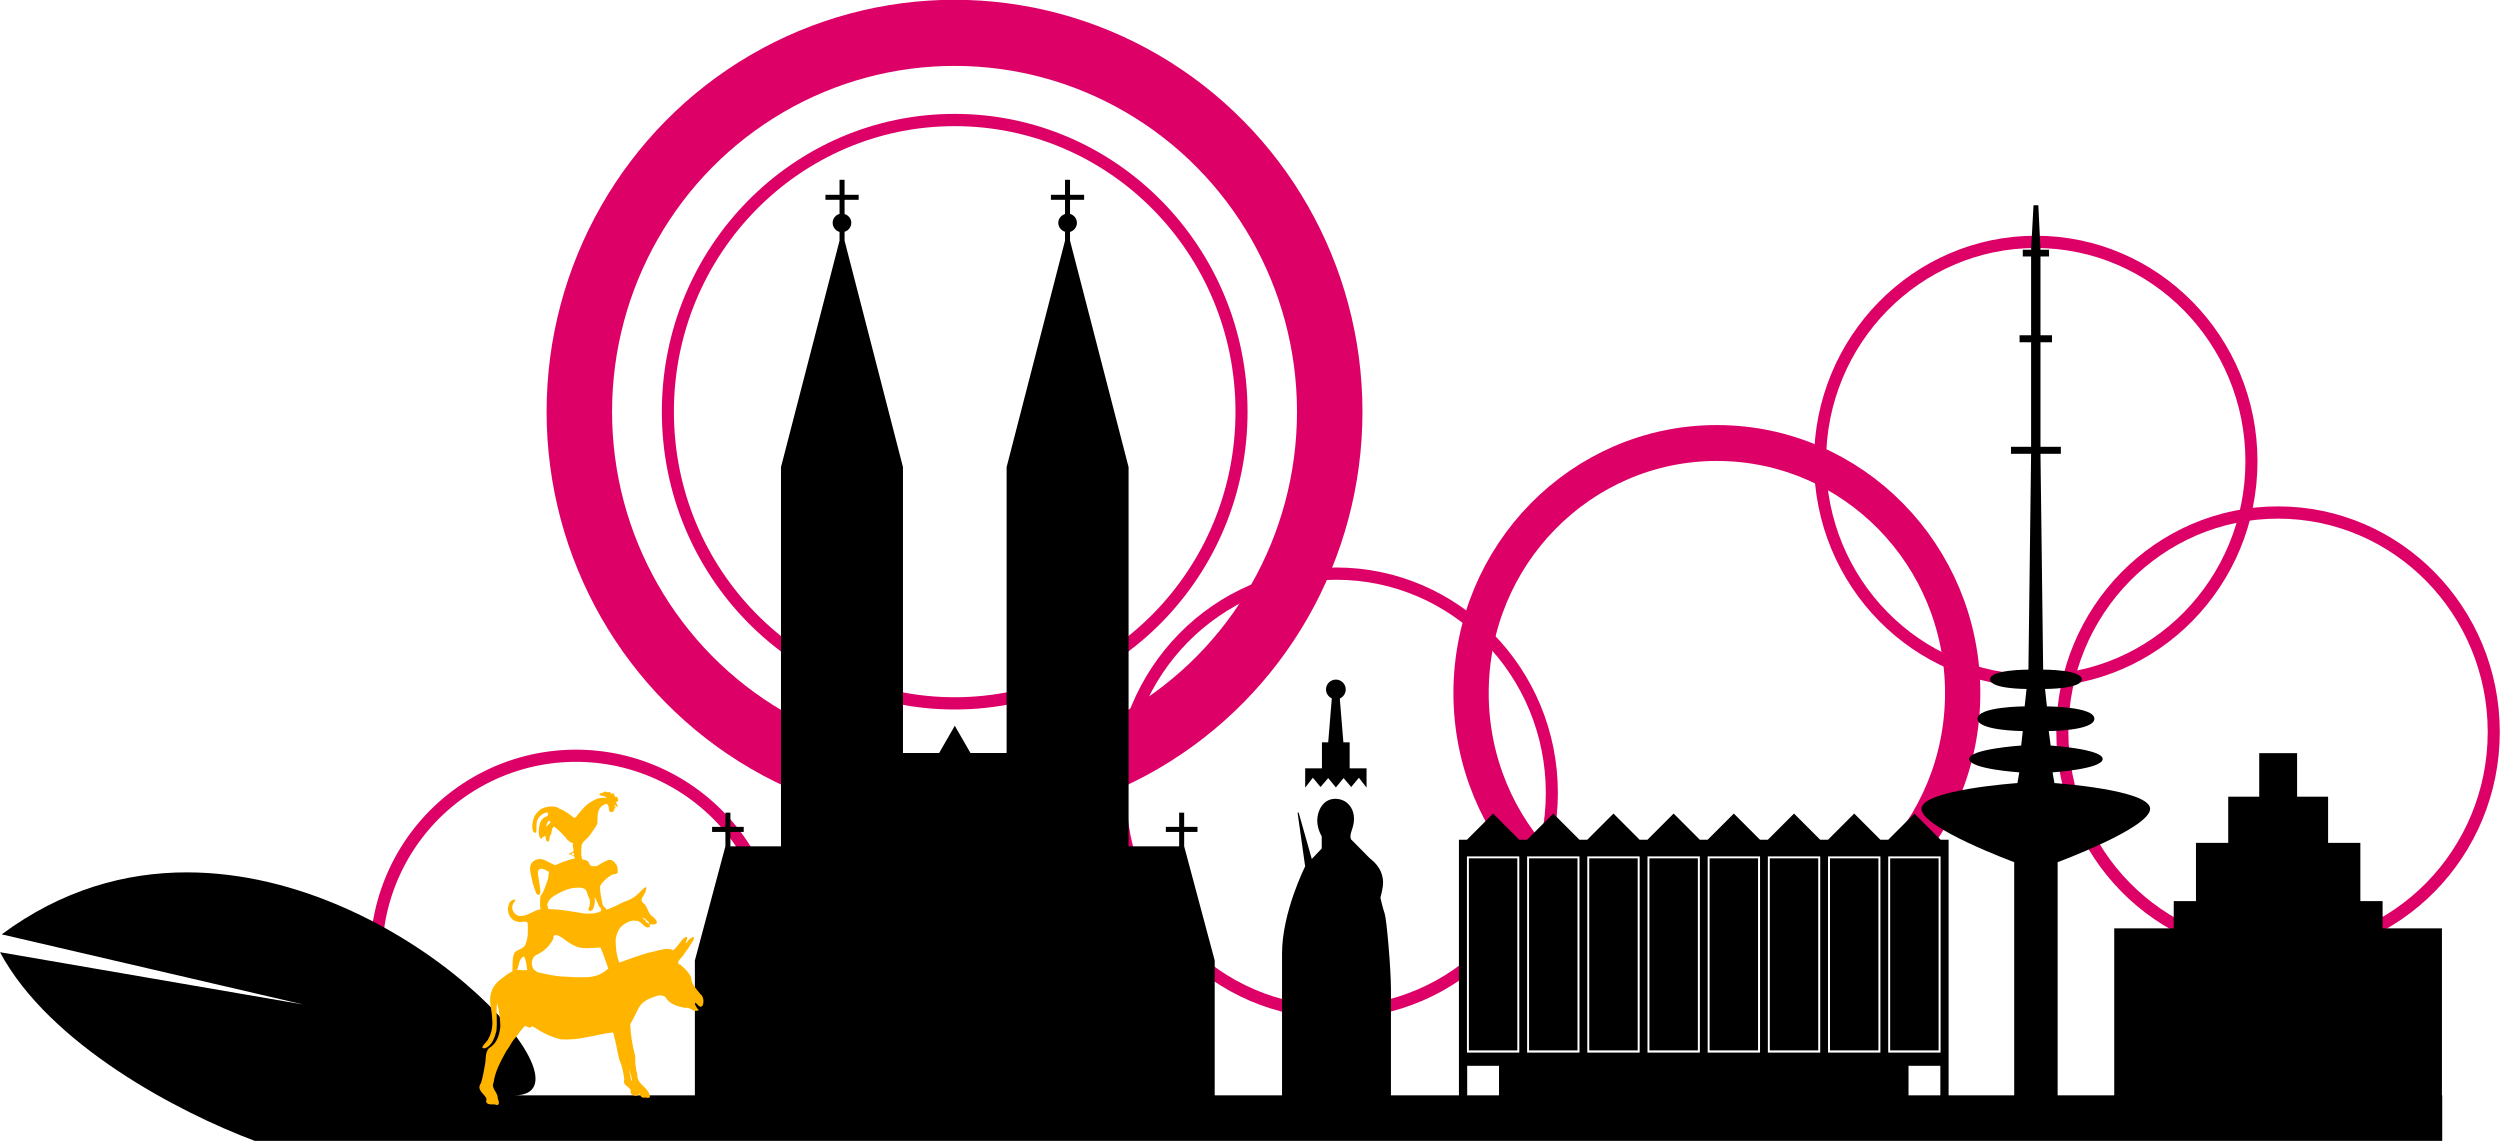 <?xml version="1.0" encoding="UTF-8" standalone="no"?>
<!-- Created with Inkscape (http://www.inkscape.org/) -->

<svg
   xmlns:dc="http://purl.org/dc/elements/1.1/"
   xmlns:cc="http://creativecommons.org/ns#"
   xmlns:rdf="http://www.w3.org/1999/02/22-rdf-syntax-ns#"
   xmlns:svg="http://www.w3.org/2000/svg"
   xmlns="http://www.w3.org/2000/svg"
   xmlns:sodipodi="http://sodipodi.sourceforge.net/DTD/sodipodi-0.dtd"
   xmlns:inkscape="http://www.inkscape.org/namespaces/inkscape"
   version="1.1"
   width="351.196"
   height="160.277"
   viewBox="0 0 351.292 160.289"
   id="svg2"
   inkscape:version="0.48.4 r9939"
   sodipodi:docname="skyline.svg"
   inkscape:export-filename="/home/jplitza/Code/web/bremen.freifunk.net/images/logo/skyline.png"
   inkscape:export-xdpi="63.451176"
   inkscape:export-ydpi="63.451176">
  <sodipodi:namedview
     pagecolor="#ffffff"
     bordercolor="#666666"
     borderopacity="1"
     objecttolerance="10"
     gridtolerance="10"
     guidetolerance="10"
     inkscape:pageopacity="0"
     inkscape:pageshadow="2"
     inkscape:window-width="1680"
     inkscape:window-height="1007"
     id="namedview30"
     showgrid="false"
     inkscape:zoom="4.5834653"
     inkscape:cx="87.585919"
     inkscape:cy="80.06881"
     inkscape:window-x="0"
     inkscape:window-y="25"
     inkscape:window-maximized="1"
     inkscape:current-layer="svg2"
     fit-margin-top="0"
     fit-margin-left="0"
     fit-margin-right="0"
     fit-margin-bottom="0" />
  <defs
     id="defs4">
    <clipPath
       id="clipPath3774">
      <path
         d="m 48.349,68.806 38.568,0 0,-19.537 11.2,0 0,-28.24 -50.672,0 z"
         id="path3776"
         style="fill:none;stroke:#000000;stroke-width:1px;stroke-linecap:butt;stroke-linejoin:miter;stroke-opacity:1"
         inkscape:connector-curvature="0" />
    </clipPath>
    <clipPath
       id="clipPath3792">
      <rect
         width="50.737"
         height="39.132"
         x="50.066"
         y="18.39"
         id="rect3794"
         style="fill:#000344;fill-opacity:1;fill-rule:nonzero;stroke:#ffffff;stroke-width:5;stroke-miterlimit:4;stroke-opacity:1;stroke-dasharray:none;stroke-dashoffset:0" />
    </clipPath>
  </defs>
  <path
     sodipodi:type="arc"
     style="fill:none;stroke:#dc0067;stroke-width:1.653;stroke-miterlimit:4;stroke-opacity:1;stroke-dasharray:none;stroke-dashoffset:0"
     id="path3179"
     sodipodi:cx="103.96064"
     sodipodi:cy="101.64128"
     sodipodi:rx="27.162855"
     sodipodi:ry="27.162855"
     d="m 86.501,122.449 a 27.163,27.163 0 1 1 34.92,-1e-5"
     transform="matrix(1.034,0,0,1.035,-26.556,29.096)"
     sodipodi:start="2.268928"
     sodipodi:end="7.1558499"
     sodipodi:open="true" />
  <circle
     sodipodi:ry="29"
     sodipodi:rx="29"
     sodipodi:cy="44"
     sodipodi:cx="74"
     d="M 103,44 C 103,60.016 90.016,73 74,73 57.984,73 45,60.016 45,44 45,27.984 57.984,15 74,15 c 16.016,0 29,12.984 29,29 z"
     style="fill:none;stroke:#dc0067;stroke-width:5.06;stroke-miterlimit:4;stroke-opacity:1;stroke-dasharray:none"
     id="circle4009"
     transform="matrix(1.818,0,0,1.836,-0.404,-22.941)"
     r="29"
     cy="44"
     cx="74" />
  <circle
     sodipodi:ry="22"
     sodipodi:rx="22"
     sodipodi:cy="44"
     sodipodi:cx="74"
     d="M 96,44 C 96,56.15 86.15,66 74,66 61.85,66 52,56.15 52,44 52,31.85 61.85,22 74,22 c 12.15,0 22,9.85 22,22 z"
     style="fill:none;stroke:#dc0067;stroke-width:0.925;stroke-miterlimit:4;stroke-opacity:1;stroke-dasharray:none"
     id="circle4062"
     transform="matrix(1.832,0,0,1.863,-1.417,-24.138)"
     r="22"
     cy="44"
     cx="74" />
  <circle
     sodipodi:ry="22"
     sodipodi:rx="22"
     sodipodi:cy="44"
     sodipodi:cx="74"
     d="M 96,44 C 96,56.15 86.15,66 74,66 61.85,66 52,56.15 52,44 52,31.85 61.85,22 74,22 c 12.15,0 22,9.85 22,22 z"
     style="fill:none;stroke:#dc0067;stroke-width:3.158;stroke-miterlimit:4;stroke-opacity:1;stroke-dasharray:none"
     id="circle4224"
     clip-path="url(#clipPath3792)"
     transform="matrix(1.57,0,0,1.597,125.07,27.1)"
     r="22"
     cy="44"
     cx="74" />
  <circle
     sodipodi:ry="22"
     sodipodi:rx="22"
     sodipodi:cy="44"
     sodipodi:cx="74"
     d="M 96,44 C 96,56.15 86.15,66 74,66 61.85,66 52,56.15 52,44 52,31.85 61.85,22 74,22 c 12.15,0 22,9.85 22,22 z"
     style="fill:none;stroke:#dc0067;stroke-width:1.23;stroke-miterlimit:4;stroke-opacity:1;stroke-dasharray:none"
     id="circle4011"
     clip-path="url(#clipPath3774)"
     transform="matrix(1.378,0,0,1.401,85.772,49.766)"
     r="22"
     cy="44"
     cx="74" />
  <path
     inkscape:connector-curvature="0"
     style="fill:#000000;fill-opacity:1;stroke:none"
     id="path4142"
     d="m 209.809,114.304 -3.679,3.679 -1.125,0 0,36.343 1.159,0 0,-4.577 4.472,0 0,4.577 57.545,0 0,-4.577 4.472,0 0,4.577 1.158,-3.5e-4 0,-36.343 -1.124,3.6e-4 -3.679,-3.679 -3.679,3.679 -1.1,0 -3.679,-3.679 -3.679,3.679 -1.1,0 -3.679,-3.679 -3.679,3.679 -1.1,0 -3.679,-3.679 -3.679,3.679 -1.1,0 -3.679,-3.679 -3.679,3.679 -1.1,0 -3.679,-3.679 -3.679,3.679 -1.1,0 -3.679,-3.679 -3.679,3.679 -1.1,0 z m -3.679,6.016 7.357,0 0,27.572 -7.357,0 z m 8.457,0 7.357,0 0,27.572 -7.357,0 z m 8.457,0 7.357,0 0,27.572 -7.357,0 z m 8.457,0 7.357,0 0,27.572 -7.357,0 z m 8.457,0 7.357,0 0,27.572 -7.357,0 z m 8.457,0 7.357,0 0,27.572 -7.357,0 z m 8.457,0 7.357,0 0,27.572 -7.357,0 z m 8.457,0 7.357,0 0,27.572 -7.357,0 z m -58.926,0.275 0,26.988 6.807,0 0,-26.988 z m 8.457,0 0,26.988 6.807,0 0,-26.988 z m 8.457,0 0,26.988 6.807,0 0,-26.988 z m 8.457,0 0,26.988 6.807,0 0,-26.988 z m 8.457,0 0,26.988 6.807,0 0,-26.988 z m 8.457,0 0,26.988 6.807,0 0,-26.988 z m 8.457,0 0,26.988 6.807,0 0,-26.988 z m 8.457,0 0,26.988 6.807,0 0,-26.988 z" />
  <path
     inkscape:connector-curvature="0"
     style="fill:#000000;fill-opacity:1;stroke:none"
     id="path3972"
     d="m 117.97,25.245 0,2.112 -1.98,0 0,0.704 1.98,0 0,1.98 c -0.553,0.151 -0.968,0.653 -0.968,1.254 0,0.601 0.415,1.125 0.968,1.276 l 0,1.232 -8.228,31.814 0,53.287 -7.106,0 0,-2.024 1.87,0 0,-0.704 -1.87,0 0,-2.002 -0.704,0 0,2.002 -1.87,0 0,0.704 1.87,0 0,2.024 -4.29,16.039 0,19.383 36.522,0 36.522,0 0,-19.383 -4.29,-16.039 0,-2.024 1.87,0 0,-0.704 -1.87,0 0,-2.002 -0.704,0 0,2.002 -1.87,0 0,0.704 1.87,0 0,2.024 -7.106,0 0,-53.287 -8.228,-31.814 0,-1.232 c 0.553,-0.151 0.968,-0.675 0.968,-1.276 0,-0.601 -0.415,-1.103 -0.968,-1.254 l 0,-1.98 1.98,0 0,-0.704 -1.98,0 0,-2.112 -0.704,0 0,2.112 -1.98,0 0,0.704 1.98,0 0,2.002 c -0.54,0.159 -0.946,0.64 -0.946,1.232 0,0.592 0.406,1.095 0.946,1.254 l 0,1.254 -8.206,31.814 0,40.174 -5.082,0 -2.2,-3.828 -2.2,3.828 -5.082,0 0,-40.174 -8.206,-31.814 0,-1.254 c 0.54,-0.159 0.946,-0.662 0.946,-1.254 0,-0.592 -0.406,-1.073 -0.946,-1.232 l 0,-2.002 1.98,0 0,-0.704 -1.98,0 0,-2.112 z" />
  <g
     id="g3778"
     transform="matrix(0.704,0,0,0.704,49.591,-293.835)">
    <circle
       sodipodi:ry="22"
       sodipodi:rx="22"
       sodipodi:cy="44"
       sodipodi:cx="74"
       d="M 96,44 C 96,56.15 86.15,66 74,66 61.85,66 52,56.15 52,44 52,31.85 61.85,22 74,22 c 12.15,0 22,9.85 22,22 z"
       style="fill:none;stroke:#dc0067;stroke-width:1.23;stroke-miterlimit:4;stroke-opacity:1;stroke-dasharray:none"
       id="circle4048"
       transform="matrix(1.957,0,0,1.991,239.433,475.851)"
       r="22"
       cy="44"
       cx="74" />
    <path
       inkscape:connector-curvature="0"
       style="fill:#000000;fill-opacity:1;stroke:none"
       id="path4013"
       d="m 380.495,567.684 0,8.688 -6.188,0 0,9.219 -6.438,0 0,11.625 -4.438,0 0,5.438 -11.875,0 0,33.906 32.719,0 32.688,0 0,-33.906 -11.844,0 0,-5.438 -4.438,0 0,-11.625 -6.438,0 0,-9.219 -6.188,0 0,-8.688 -3.781,0 -3.781,0 z" />
  </g>
  <g
     id="g3782"
     transform="matrix(0.704,0,0,0.704,49.591,-293.462)">
    <circle
       sodipodi:ry="22"
       sodipodi:rx="22"
       sodipodi:cy="44"
       sodipodi:cx="74"
       d="M 96,44 C 96,56.15 86.15,66 74,66 61.85,66 52,56.15 52,44 52,31.85 61.85,22 74,22 c 12.15,0 22,9.85 22,22 z"
       style="fill:none;stroke:#dc0067;stroke-width:1.23;stroke-miterlimit:4;stroke-opacity:1;stroke-dasharray:none"
       id="circle4060"
       transform="matrix(1.957,0,0,1.991,191.07,421.303)"
       r="22"
       cy="44"
       cx="74" />
    <path
       inkscape:connector-curvature="0"
       style="fill:#000000;fill-opacity:1;stroke:none"
       id="path4129"
       d="m 335.443,457.795 -0.482,8.884 -1.659,0 0,1.338 1.659,0 0,15.734 -2.301,0 0,1.391 2.301,0 0,20.871 -4.014,0 0,1.391 4.014,0 -0.535,43.081 c 0,0 -7.653,-0.034 -7.653,1.927 0,1.961 7.278,1.927 7.278,1.927 l -0.375,3.479 c 0,0 -9.419,0.031 -9.419,2.462 0,2.431 9.044,2.462 9.044,2.462 l -0.321,2.89 c 0,0 -10.382,0.69 -10.382,2.676 0,2.03 10.008,2.676 10.008,2.676 l -0.375,2.141 c 0,0 -19.159,1.322 -19.159,5.138 0,3.816 18.517,10.65 18.517,10.65 l 0,47.148 4.335,0 4.335,0 0,-47.148 c 0,0 18.463,-6.834 18.463,-10.65 0,-3.816 -19.105,-5.138 -19.105,-5.138 l -0.375,-2.141 c 0,0 10.008,-0.645 10.008,-2.676 0,-1.985 -10.382,-2.676 -10.382,-2.676 l -0.375,-2.89 c 0,0 9.098,-0.03 9.098,-2.462 0,-2.431 -9.472,-2.462 -9.472,-2.462 l -0.375,-3.479 c 0,0 7.332,0.034 7.332,-1.927 0,-1.96 -7.706,-1.927 -7.706,-1.927 l -0.535,-43.081 4.067,0 0,-1.391 -4.067,0 0,-20.871 2.301,0 0,-1.391 -2.301,0 0,-15.734 1.713,0 0,-1.338 -1.713,0 -0.428,-8.884 -0.482,0 -0.482,0 z" />
  </g>
  <path
     inkscape:connector-curvature="0"
     style="fill:#000000;fill-opacity:1;fill-rule:nonzero;stroke:none"
     id="rect4034"
     d="m 26.291,122.566 c -8.658,-0.008 -17.606,2.442 -26.049,8.712 L 42.616,141.135 0,133.787 c 6.946,12.97 25.045,22.486 35.805,26.511 l 307.368,0 0,-6.402 -270.9,0 c 12.198,0 -15.063,-31.303 -45.982,-31.33 z" />
  <g
     id="g4030"
     transform="matrix(0.704,0,0,0.704,-264.41,-230.783)">
    <path
       inkscape:connector-curvature="0"
       style="fill:#000000;fill-opacity:1;stroke:none"
       id="path4018"
       d="m 631.472,547.001 c 0,0 0,-20.582 0,-28.852 0,-8.271 4.614,-17.421 4.614,-17.421 l -1.512,-10.739 0.216,0 2.617,9.251 1.989,-2.083 0,-2.431 c 0,0 -0.895,-1.403 -0.895,-3.195 0,-1.792 1.098,-4.295 3.601,-4.295 2.503,0 4.079,2.196 3.671,4.807 -0.234,1.498 -0.876,2.23 -0.556,3.25 l 3.705,3.753 c 0.383,0.388 2.565,1.715 2.717,4.718 0.061,1.204 -0.535,3.199 -0.535,3.199 0,0 0.46,2.058 0.85,3.167 0.39,1.109 1.232,10.7 1.257,14.982 0,2.569 0,21.888 0,21.888 z" />
    <path
       inkscape:connector-curvature="0"
       style="fill:#000000;fill-opacity:1;stroke:none"
       id="path4020"
       d="m 642.219,463.438 c -1.085,0 -1.969,0.884 -1.969,1.969 0,0.789 0.485,1.469 1.156,1.781 l -0.719,8.781 -1.25,0 0,5.188 -3.344,0 0,3.844 1.531,-1.969 1.531,1.844 1.531,-1.781 1.531,1.875 1.531,-1.875 1.531,1.781 1.531,-1.844 1.531,1.969 0,-3.844 -3.375,0 0,-5.188 -1.25,0 -0.719,-8.75 c 0.692,-0.304 1.188,-1.008 1.188,-1.812 0,-1.085 -0.884,-1.969 -1.969,-1.969 z" />
  </g>
  <path
     inkscape:connector-curvature="0"
     d="m 91.205,129.738 c 0.038,-0.033 0.04,-0.04 0.022,-0.073 -0.023,-0.044 -0.347,-0.368 -0.457,-0.458 -0.042,-0.034 -0.108,-0.092 -0.147,-0.128 -0.068,-0.063 -0.203,-0.129 -0.265,-0.129 -0.016,0 -0.036,0.01 -0.046,0.021 -0.035,0.042 0.224,0.259 0.309,0.259 0.019,0 0.048,0.051 0.048,0.085 0,0.037 0.055,0.152 0.088,0.183 0.098,0.093 0.17,0.152 0.187,0.152 0.011,0 0.045,0.028 0.077,0.062 0.068,0.073 0.123,0.081 0.186,0.026 z m -6.181,-18.528 c -0.201,0.031 -0.356,0.292 -0.647,0.216 -0.519,0.531 0.708,0.232 0.836,0.647 -0.41,0.016 -0.837,0.014 -1.24,0.108 -0.388,0.154 -0.757,0.358 -1.105,0.593 -0.727,0.457 -1.221,1.17 -1.779,1.806 -0.285,0.647 -0.744,0.081 -1.078,-0.189 -0.457,-0.287 -0.89,-0.599 -1.401,-0.782 -0.489,-0.37 -1.151,-0.353 -1.725,-0.243 -0.507,0.101 -1.006,0.296 -1.321,0.728 -0.502,0.424 -0.675,1.074 -0.755,1.698 -0.028,0.373 -0.044,1.428 0.539,1.159 0.083,-0.555 -0.024,-1.125 0.135,-1.671 0.207,-0.491 0.631,-0.941 1.159,-1.078 0.491,-0.276 0.51,0.484 0.054,0.539 -0.61,0.232 -0.886,0.931 -0.943,1.536 -0.061,0.468 -0.121,1.009 0.135,1.428 0.26,0.405 0.259,-0.199 0.485,-0.108 0.373,-0.498 0.278,0.236 0.404,0.539 0.673,0.425 0.249,-0.661 0.647,-0.889 0.111,-0.3 0.119,-1.289 0.566,-1.024 0.548,0.431 1.025,0.955 1.509,1.455 0.21,0.419 0.605,0.651 1.051,0.809 -0.224,0.383 0.232,0.952 -0.081,1.24 -0.228,-0.032 -0.932,0.502 -0.35,0.27 0.242,0.165 0.854,0.397 0.593,0.647 -0.467,0.05 -0.91,0.197 -1.348,0.377 -0.493,0.106 -0.916,0.411 -1.375,0.539 -0.482,-0.219 -0.947,-0.486 -1.428,-0.701 -0.514,-0.252 -1.173,-0.219 -1.617,0.162 -0.466,0.314 -0.5,0.926 -0.431,1.428 0.179,0.798 0.284,1.61 0.593,2.372 0.143,0.363 0.266,1.257 0.809,0.755 0.051,-0.787 -0.153,-1.571 -0.27,-2.345 -0.014,-0.301 -0.104,-0.631 -0.027,-0.916 0.318,-0.461 0.913,-0.21 1.267,0.054 0.428,0.108 0.21,0.361 0.162,0.647 0.058,0.493 -0.256,0.957 -0.377,1.428 -0.204,0.488 -0.334,1.009 -0.701,1.401 -0.114,0.622 -0.095,1.286 -0.027,1.914 -0.985,0.131 -1.789,0.958 -2.803,0.943 -0.949,-0.029 -1.514,-1.161 -0.916,-1.914 0.673,-0.81 -0.721,-0.289 -0.701,0.27 -0.446,0.937 0.123,2.298 1.213,2.426 0.42,0.252 1.279,-0.291 1.428,0.27 0.016,0.936 0.086,1.949 -0.296,2.83 -0.197,0.923 -1.587,0.734 -1.671,1.59 -0.243,0.545 -0.147,1.534 -0.191,2.304 -0.609,0.248 -0.944,0.611 -1.48,0.984 -0.75,0.536 -1.389,1.28 -1.563,2.21 -0.276,1.129 0.172,2.26 0.189,3.396 0.119,0.96 -0.028,1.954 -0.485,2.803 -0.101,0.453 -1.601,1.562 -0.458,1.401 0.935,-0.394 1.294,-1.468 1.536,-2.372 0.173,-1.324 -0.062,-2.66 0.108,-3.989 0.289,1.068 0.427,2.177 0.458,3.288 -0.109,1.061 -0.412,2.229 -1.321,2.884 -0.906,0.477 -0.648,1.64 -0.836,2.48 -0.156,0.88 -0.303,1.76 -0.566,2.614 -0.706,0.981 0.464,1.442 0.782,2.21 -0.276,0.847 0.554,0.806 1.132,0.782 0.765,0.332 0.672,-0.351 0.431,-0.836 0.095,-0.839 -0.983,-1.358 -0.566,-2.264 0.216,-1.59 1.024,-3.007 1.779,-4.393 0.391,-0.478 0.617,-1.053 0.997,-1.536 0.495,-0.545 0.86,-1.199 1.375,-1.725 0.382,-0.686 0.824,0.391 1.24,-0.243 0.62,0.294 1.151,0.742 1.779,1.024 0.725,0.355 1.477,0.652 2.264,0.836 1.196,0.074 2.418,-0.036 3.585,-0.296 1.265,-0.196 2.497,-0.567 3.773,-0.674 0.369,1.245 0.546,2.541 0.862,3.8 0.396,0.887 0.596,1.838 0.701,2.803 -0.276,0.906 0.756,0.923 0.916,1.59 -0.275,0.853 1.459,0.937 1.24,0.216 0.037,0.421 0.196,0.901 0.836,0.728 0.841,0.247 0.665,-0.278 0.377,-0.809 -0.478,-0.802 -1.593,-1.224 -1.536,-2.399 -0.247,-0.853 -0.319,-1.73 -0.296,-2.614 -0.402,-1.458 -0.635,-2.967 -0.701,-4.474 0.464,-0.763 0.809,-1.594 1.24,-2.372 0.448,-0.778 1.305,-1.204 2.129,-1.482 0.486,-0.213 1.179,-0.324 1.59,0.054 0.54,1.006 1.704,1.283 2.722,1.509 0.734,-0.21 1.26,0.759 1.967,0.296 -0.275,-0.151 -0.969,-1.445 -0.27,-0.862 0.924,1.273 1.225,-0.837 0.539,-1.321 -0.553,-0.705 -1.349,-1.407 -1.348,-2.372 -0.315,-0.734 -0.915,-1.288 -1.509,-1.806 -0.944,-0.247 0.37,-1.056 0.539,-1.563 0.489,-0.581 0.852,-1.251 1.267,-1.887 0.404,-0.962 -0.69,-0.115 -0.862,0.243 -0.594,0.624 0.25,-0.515 -0.074,-0.721 -0.569,0.003 -1.266,1.511 -1.92,1.907 -0.634,-0.47 -1.831,-0.037 -2.695,0.162 -0.975,0.169 -1.896,0.538 -2.83,0.836 -0.674,0.242 -1.346,0.491 -2.021,0.728 -0.402,-1.037 -0.52,-2.177 -0.512,-3.288 0.101,-0.574 0.282,-1.175 0.647,-1.644 0.591,-0.574 1.426,-1.121 2.291,-0.943 0.737,-0.007 1.205,1.34 1.914,0.809 -0.286,-0.479 0.146,-0.269 0.485,-0.296 0.876,-0.129 0.302,-0.705 -0.081,-1.078 -0.741,-0.415 -0.705,-1.322 -1.267,-1.86 -0.824,-0.524 0.105,-1.154 0.243,-1.806 0.379,-1.182 -0.641,0.05 -0.97,0.323 -0.597,0.619 -1.334,1.025 -2.156,1.267 -0.781,0.401 -1.568,0.8 -2.399,1.078 -0.05,-0.324 -0.564,-0.423 -0.566,-0.862 -0.108,-0.482 -0.189,-0.993 -0.27,-1.482 -0.017,-0.455 -0.212,-1.003 0.189,-1.348 0.392,-0.508 0.902,-0.92 1.455,-1.24 0.257,-0.049 0.553,-0.059 0.782,-0.243 -0.058,-0.34 0.069,-0.838 -0.216,-1.159 -0.242,-0.389 -0.621,-0.78 -1.132,-0.647 -0.567,0.22 -1.099,0.545 -1.617,0.862 -0.334,-0.044 -0.79,0.13 -0.97,-0.243 -0.151,-0.346 -0.318,-0.599 -0.755,-0.647 -0.606,-0.116 -0.218,-0.213 -0.431,-0.566 0.022,-0.575 -0.089,-1.183 0.135,-1.725 0.305,-0.473 0.836,-0.774 1.132,-1.267 0.305,-0.483 0.693,-0.914 0.943,-1.428 0.139,-0.508 0.003,-1.049 0.135,-1.563 0.066,-0.503 0.359,-0.977 0.836,-1.186 0.522,-0.398 0.707,0.239 0.701,0.647 0.051,0.737 1.041,0.283 0.728,-0.296 0.212,0.238 0.322,0.193 0.135,-0.108 -0.259,-0.32 -3.9e-4,-0.197 0.189,-0.054 0.395,0.512 0.101,-0.367 -0.108,-0.512 0.426,-0.087 0.475,-0.547 0.135,-0.809 -0.3,0.103 -0.243,-0.097 -0.35,-0.323 -0.123,-0.355 -0.291,0.017 -0.431,-0.135 -0.156,-0.339 -0.456,-0.126 -0.62,-0.189 -0.082,-0.06 -0.149,-0.091 -0.216,-0.081 z m -7.87,4.097 c 0.523,0.255 -0.225,0.532 -0.35,0.809 -0.187,0.262 0.122,-0.817 0.35,-0.809 z m 3.288,4.528 c 0.111,-0.056 0.273,-0.016 0.216,0.243 0.048,0.126 -0.061,0.074 -0.135,0.081 -0.255,-0.099 -0.192,-0.267 -0.081,-0.323 z m 0.809,4.878 c 0.259,-0.008 0.512,0.009 0.755,0.108 0.513,0.163 0.498,0.85 0.728,1.267 0.286,0.529 0.174,1.112 -0.054,1.617 0.104,0.66 0.788,0.077 0.755,-0.35 0.214,-0.409 0.156,-0.882 0.108,-1.321 0.112,0.072 0.373,0.724 0.512,0.997 0.012,0.438 0.609,0.552 0.377,0.997 -0.784,0.439 -2.205,0.398 -3.072,0.189 -1.424,-0.214 -2.837,-0.491 -4.285,-0.485 -0.193,-0.553 -0.252,-0.707 0.081,-1.213 0.301,-0.465 0.798,-0.711 1.267,-0.97 0.637,-0.364 1.33,-0.629 2.048,-0.782 0.251,-0.027 0.523,-0.046 0.782,-0.054 z m -3.207,6.657 c 0.306,-0.033 0.77,0.277 1.051,0.458 0.844,0.638 1.761,1.305 2.857,1.375 0.812,0.072 1.626,-0.051 2.426,-0.081 0.428,0.966 0.732,1.978 1.105,2.965 0.008,0.001 -0.435,0.349 -0.593,0.458 -0.907,0.633 -1.986,0.799 -3.073,0.755 -0.784,0.056 -1.563,-0.057 -2.345,-0.081 -1.386,-0.009 -2.724,-0.358 -4.07,-0.647 0.007,-0.117 0.138,-0.035 -0.35,-0.296 -0.503,-0.581 -0.44,-1.794 0.377,-2.129 0.981,-0.468 1.839,-1.249 2.318,-2.237 -0.007,-0.367 0.113,-0.519 0.296,-0.539 z m -4.42,3.019 c 0.259,0.318 0.395,1.313 0.458,1.887 -0.056,0.113 -1.221,-0.012 -1.455,0 0.348,-0.48 0.189,-1.59 0.997,-1.887 z m 14.77,15.928 c 7e-4,-0.055 0.008,-0.057 0.054,0.081 0.029,0.086 0.062,0.224 0.081,0.296 0.018,0.073 0.044,0.145 0.054,0.162 0.051,0.084 0.243,0.875 0.243,0.997 0,0.039 -0.015,0.043 -0.054,0 -0.063,-0.069 -0.102,-0.128 -0.135,-0.296 -0.039,-0.205 -0.107,-0.61 -0.162,-0.836 -0.072,-0.296 -0.082,-0.341 -0.081,-0.404 z"
     id="path3162"
     style="fill:#ffb400;fill-opacity:1;fill-rule:evenodd" />
</svg>
